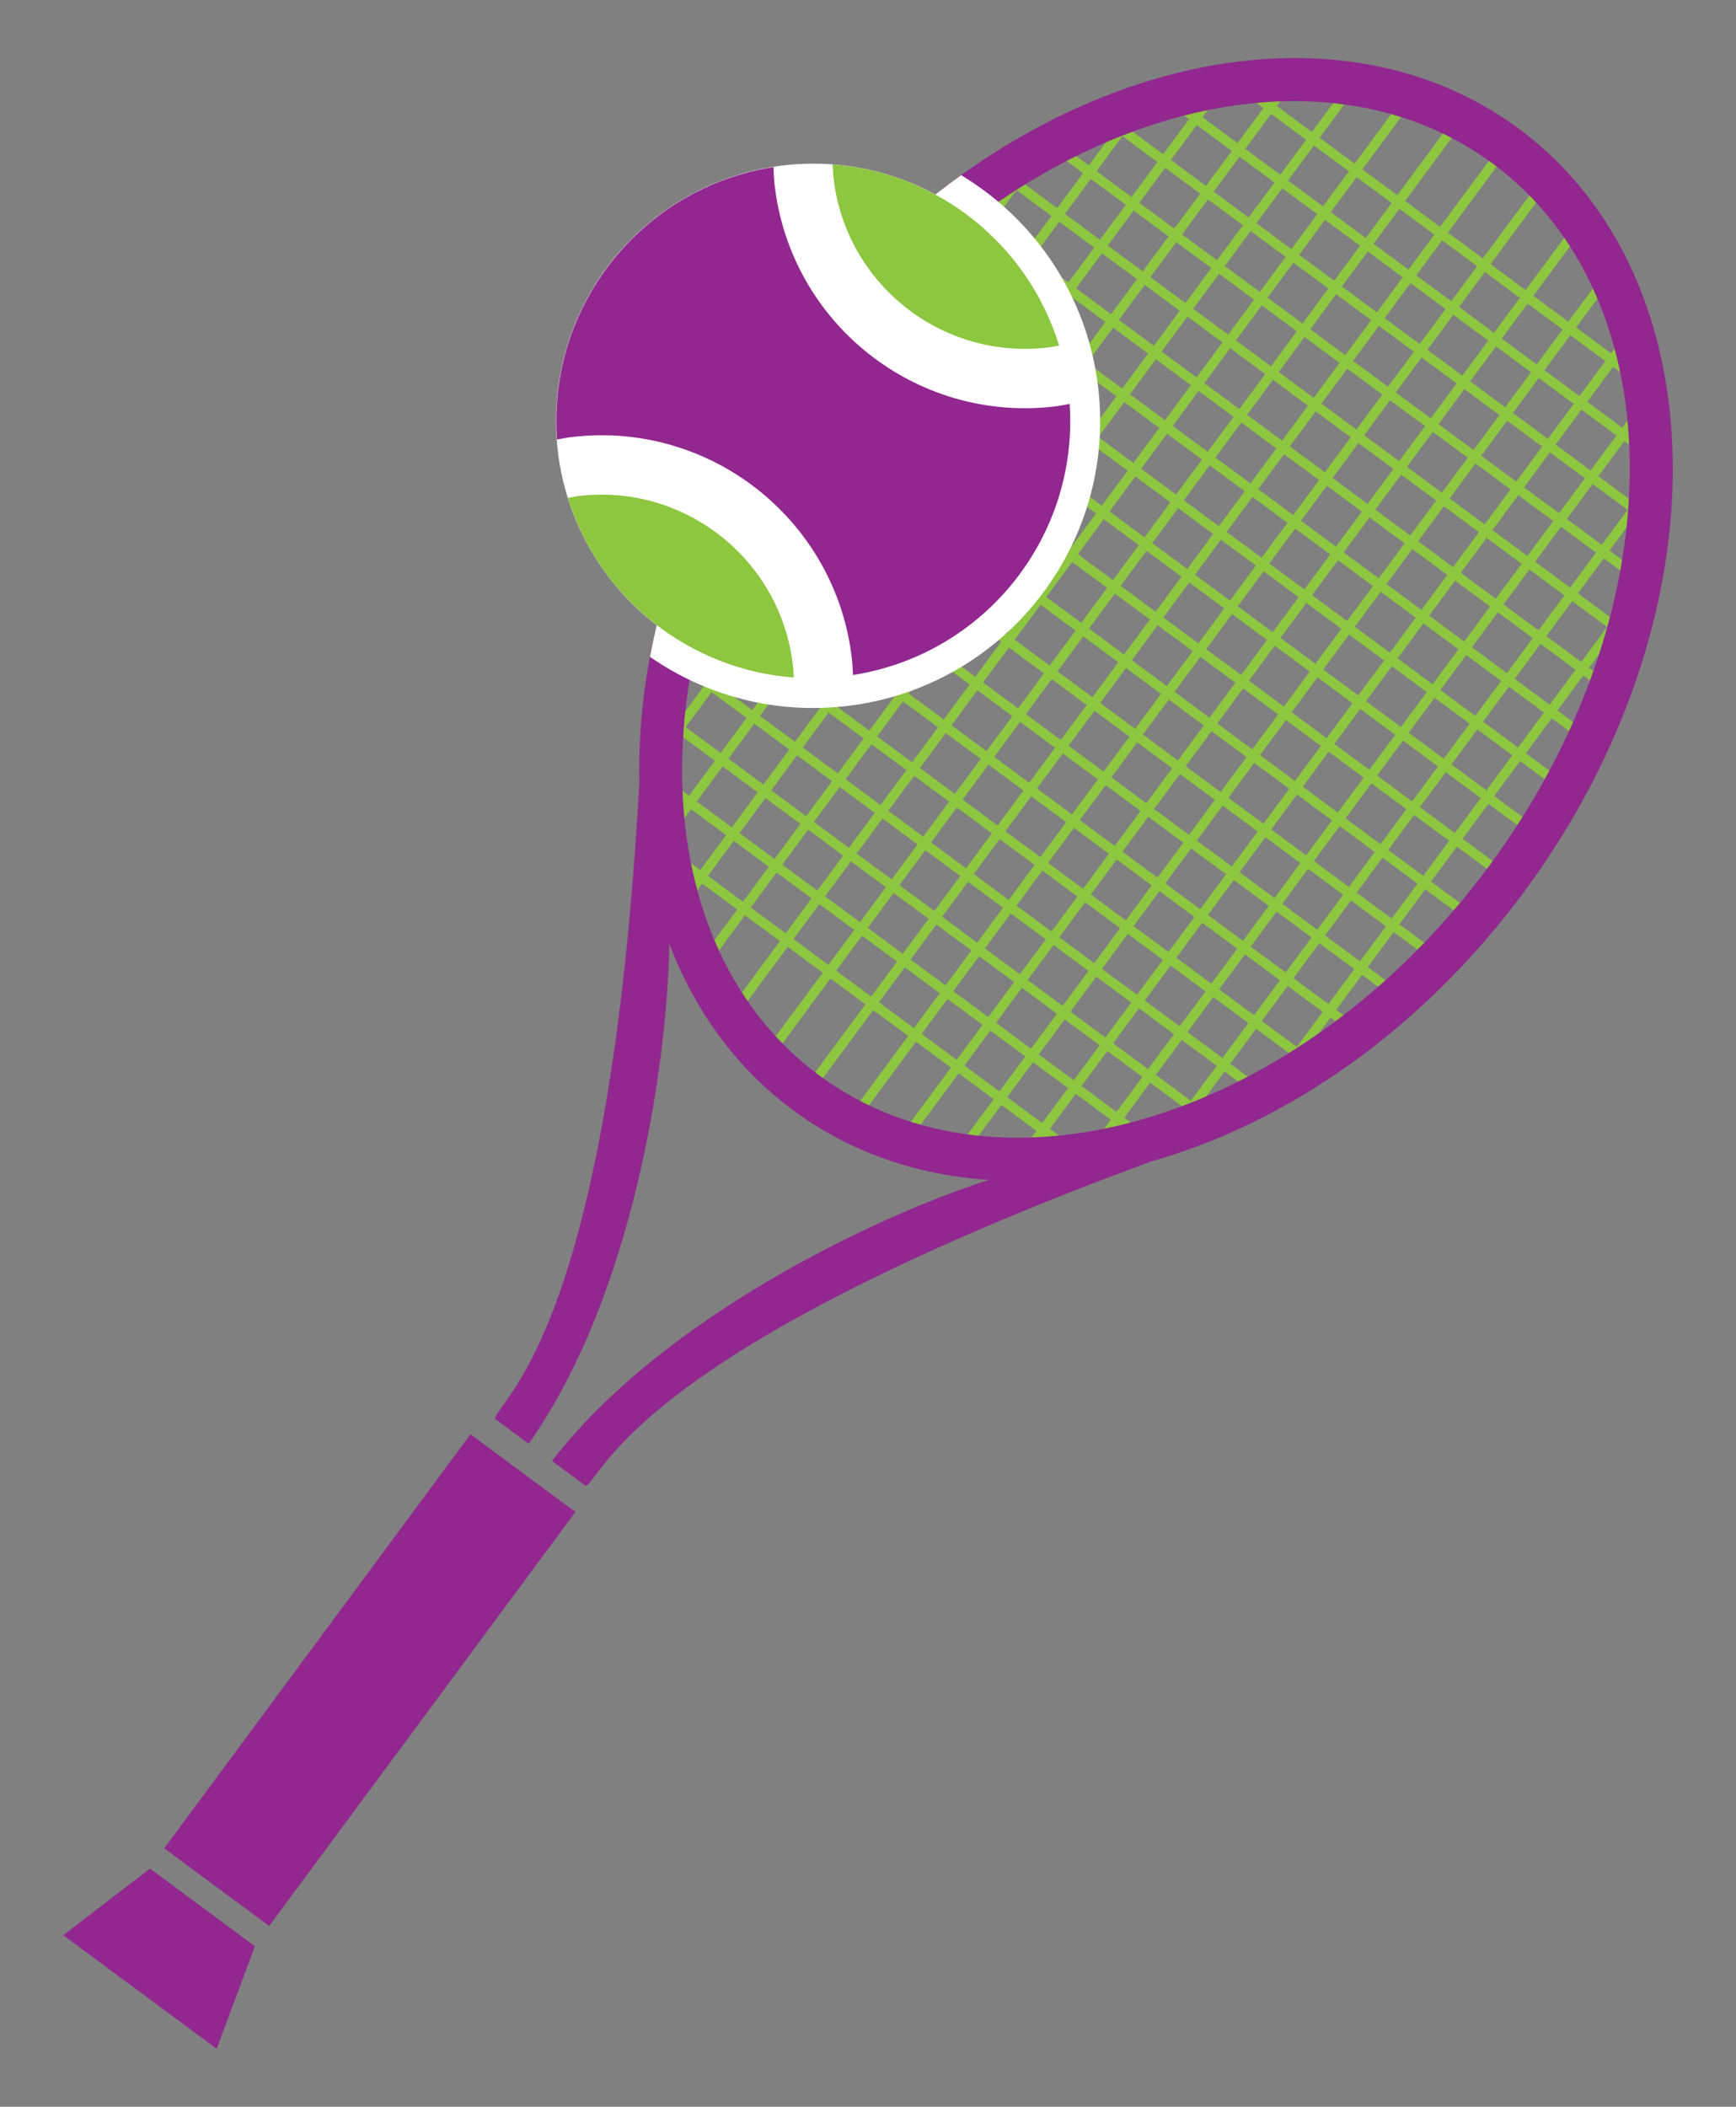 <?xml version="1.0" encoding="utf-8"?>
<!-- Generator: Adobe Illustrator 16.0.0, SVG Export Plug-In . SVG Version: 6.00 Build 0)  -->
<!DOCTYPE svg PUBLIC "-//W3C//DTD SVG 1.1//EN" "http://www.w3.org/Graphics/SVG/1.1/DTD/svg11.dtd">
<svg version="1.1" id="Calque_1" xmlns="http://www.w3.org/2000/svg" xmlns:xlink="http://www.w3.org/1999/xlink" x="0px" y="0px"
	 width="247.297px" height="299.991px" viewBox="0 0 247.297 299.991" enable-background="new 0 0 247.297 299.991"
	 xml:space="preserve">
<rect x="0" y="0" width="247.297" height="299.991" fill="#808080" stroke="none"/>
<g>
	<g>
		<g>
			
				<line fill="none" stroke="#8DC63F" stroke-width="1.377" stroke-miterlimit="10" x1="115.854" y1="154.213" x2="213.68" y2="21.917"/>
			
				<line fill="none" stroke="#8DC63F" stroke-width="1.377" stroke-miterlimit="10" x1="95.128" y1="93.083" x2="149.158" y2="20.014"/>
			
				<line fill="none" stroke="#8DC63F" stroke-width="1.377" stroke-miterlimit="10" x1="121.943" y1="158.717" x2="219.769" y2="26.419"/>
			
				<line fill="none" stroke="#8DC63F" stroke-width="1.377" stroke-miterlimit="10" x1="94.147" y1="107.147" x2="162.137" y2="15.198"/>
			
				<line fill="none" stroke="#8DC63F" stroke-width="1.377" stroke-miterlimit="10" x1="128.032" y1="163.219" x2="225.857" y2="30.921"/>
			
				<line fill="none" stroke="#8DC63F" stroke-width="1.377" stroke-miterlimit="10" x1="93.347" y1="120.966" x2="173.82" y2="12.135"/>
			
				<line fill="none" stroke="#8DC63F" stroke-width="1.377" stroke-miterlimit="10" x1="136.123" y1="165.014" x2="230.104" y2="37.914"/>
			
				<line fill="none" stroke="#8DC63F" stroke-width="1.377" stroke-miterlimit="10" x1="95.684" y1="130.544" x2="183.797" y2="11.379"/>
			
				<line fill="none" stroke="#8DC63F" stroke-width="1.377" stroke-miterlimit="10" x1="144.669" y1="166.194" x2="232.852" y2="46.938"/>
			
				<line fill="none" stroke="#8DC63F" stroke-width="1.377" stroke-miterlimit="10" x1="99.59" y1="137.999" x2="193.57" y2="10.899"/>
			
				<line fill="none" stroke="#8DC63F" stroke-width="1.377" stroke-miterlimit="10" x1="154.689" y1="165.379" x2="235.052" y2="56.698"/>
			
				<line fill="none" stroke="#8DC63F" stroke-width="1.377" stroke-miterlimit="10" x1="103.676" y1="145.209" x2="201.501" y2="12.912"/>
			
				<line fill="none" stroke="#8DC63F" stroke-width="1.377" stroke-miterlimit="10" x1="166.876" y1="161.637" x2="236.366" y2="67.658"/>
			
				<line fill="none" stroke="#8DC63F" stroke-width="1.377" stroke-miterlimit="10" x1="109.765" y1="149.711" x2="207.591" y2="17.414"/>
			
				<line fill="none" stroke="#8DC63F" stroke-width="1.377" stroke-miterlimit="10" x1="182.037" y1="153.87" x2="234.405" y2="83.048"/>
			
				<line fill="none" stroke="#8DC63F" stroke-width="1.377" stroke-miterlimit="10" x1="114.071" y1="50.58" x2="214.817" y2="125.075"/>
			
				<line fill="none" stroke="#8DC63F" stroke-width="1.377" stroke-miterlimit="10" x1="156.844" y1="16.278" x2="235.447" y2="74.401"/>
			
				<line fill="none" stroke="#8DC63F" stroke-width="1.377" stroke-miterlimit="10" x1="110.676" y1="57.487" x2="210.314" y2="131.164"/>
			
				<line fill="none" stroke="#8DC63F" stroke-width="1.377" stroke-miterlimit="10" x1="149.158" y1="20.014" x2="234.405" y2="83.048"/>
			
				<line fill="none" stroke="#8DC63F" stroke-width="1.377" stroke-miterlimit="10" x1="165.221" y1="13.055" x2="235.799" y2="65.243"/>
			
				<line fill="none" stroke="#8DC63F" stroke-width="1.377" stroke-miterlimit="10" x1="174.844" y1="10.751" x2="235.734" y2="55.775"/>
			
				<line fill="none" stroke="#8DC63F" stroke-width="1.377" stroke-miterlimit="10" x1="93.799" y1="120.354" x2="154.689" y2="165.379"/>
			
				<line fill="none" stroke="#8DC63F" stroke-width="1.377" stroke-miterlimit="10" x1="94.564" y1="111.503" x2="163.759" y2="162.667"/>
			
				<line fill="none" stroke="#8DC63F" stroke-width="1.377" stroke-miterlimit="10" x1="94.27" y1="101.866" x2="172.414" y2="159.647"/>
			
				<line fill="none" stroke="#8DC63F" stroke-width="1.377" stroke-miterlimit="10" x1="106.174" y1="63.575" x2="204.797" y2="136.501"/>
			
				<line fill="none" stroke="#8DC63F" stroke-width="1.377" stroke-miterlimit="10" x1="141.75" y1="23.954" x2="231.979" y2="90.672"/>
			
				<line fill="none" stroke="#8DC63F" stroke-width="1.377" stroke-miterlimit="10" x1="102.501" y1="70.279" x2="199.557" y2="142.045"/>
			
				<line fill="none" stroke="#8DC63F" stroke-width="1.377" stroke-miterlimit="10" x1="135.68" y1="28.884" x2="228.859" y2="97.784"/>
			
				<line fill="none" stroke="#8DC63F" stroke-width="1.377" stroke-miterlimit="10" x1="99.66" y1="77.596" x2="193.671" y2="147.11"/>
			
				<line fill="none" stroke="#8DC63F" stroke-width="1.377" stroke-miterlimit="10" x1="129.516" y1="33.745" x2="226.849" y2="105.716"/>
			
				<line fill="none" stroke="#8DC63F" stroke-width="1.377" stroke-miterlimit="10" x1="97.186" y1="85.185" x2="187.23" y2="151.768"/>
			
				<line fill="none" stroke="#8DC63F" stroke-width="1.377" stroke-miterlimit="10" x1="124.184" y1="39.22" x2="222.807" y2="112.146"/>
			
				<line fill="none" stroke="#8DC63F" stroke-width="1.377" stroke-miterlimit="10" x1="95.128" y1="93.083" x2="180.375" y2="156.116"/>
			
				<line fill="none" stroke="#8DC63F" stroke-width="1.377" stroke-miterlimit="10" x1="118.11" y1="44.147" x2="219.32" y2="118.986"/>
		</g>
		<g>
			<polygon fill="#92278F" points="30.868,291.727 9.003,275.559 21.365,266.077 36.312,277.129 			"/>
			
				<rect x="43.487" y="202.562" transform="matrix(0.804 0.595 -0.595 0.804 152.584 15.498)" fill="#92278F" width="18.589" height="73.322"/>
			<path fill="#92278F" d="M217.113,126.985c28.54-38.596,28.193-87.249-0.773-108.667c-28.966-21.419-75.584-7.495-104.124,31.103
				c-14.62,19.771-21.641,42.175-21.136,62.211c-0.004-0.001-0.012,0.001-0.016,0.001c-4.271,76.961-19.486,87.116-20.6,90.36
				c0,0,2.629,1.945,4.844,3.582c14.726-20.785,19.77-53.645,20.034-71.203c3.612,9.509,9.496,17.691,17.646,23.718
				c8.15,6.025,17.697,9.252,27.847,9.92c-16.71,5.396-46.649,19.85-62.206,40.02c2.215,1.637,4.844,3.582,4.844,3.582
				c2.775-2.016,8.025-19.539,80.357-46.174c-0.002-0.004-0.001-0.01-0.004-0.016C183.131,160.034,202.494,146.758,217.113,126.985z
				 M117.197,53.104c26.508-35.846,69.244-49.188,95.459-29.805s25.981,64.154-0.525,100.002
				c-26.506,35.847-69.244,49.191-95.459,29.806C90.457,133.724,90.691,88.952,117.197,53.104z"/>
		</g>
	</g>
	<path fill="#FFFFFF" d="M92.595,93.535c7.886,5.466,17.713,8.2,27.993,7.002c22.417-2.613,38.467-22.903,35.854-45.32
		c-1.523-13.07-9.063-23.97-19.523-30.274c-9.011,6.449-17.443,14.661-24.702,24.479C101.879,63.399,95.36,78.692,92.595,93.535z"/>
	<g>
		<circle fill="#FFFFFF" cx="115.855" cy="59.949" r="36.646"/>
		<path fill="#8DC63F" d="M118.615,23.419c0.031,0.654,0.053,1.309,0.13,1.97c1.757,15.064,15.393,25.854,30.458,24.097
			c0.563-0.065,1.106-0.183,1.664-0.28C146.464,34.811,133.608,24.536,118.615,23.419z"/>
		<path fill="#8DC63F" d="M113.066,96.478c-0.027-0.585-0.047-1.168-0.116-1.761c-1.757-15.062-15.392-25.853-30.458-24.097
			c-0.54,0.063-1.063,0.174-1.595,0.268C85.351,85.174,98.153,95.356,113.066,96.478z"/>
		<path fill="#92278F" d="M81.514,62.223c19.702-2.298,37.537,11.813,39.834,31.515c0.094,0.798,0.119,1.586,0.156,2.378
			c18.755-2.924,32.14-19.704,30.871-38.602c-0.729,0.131-1.45,0.282-2.192,0.369c-19.702,2.297-37.538-11.813-39.835-31.516
			c-0.102-0.866-0.132-1.722-0.168-2.575c-18.813,2.943-32.207,19.827-30.831,38.794C80.068,62.459,80.775,62.309,81.514,62.223z"/>
	</g>
</g>
</svg>
